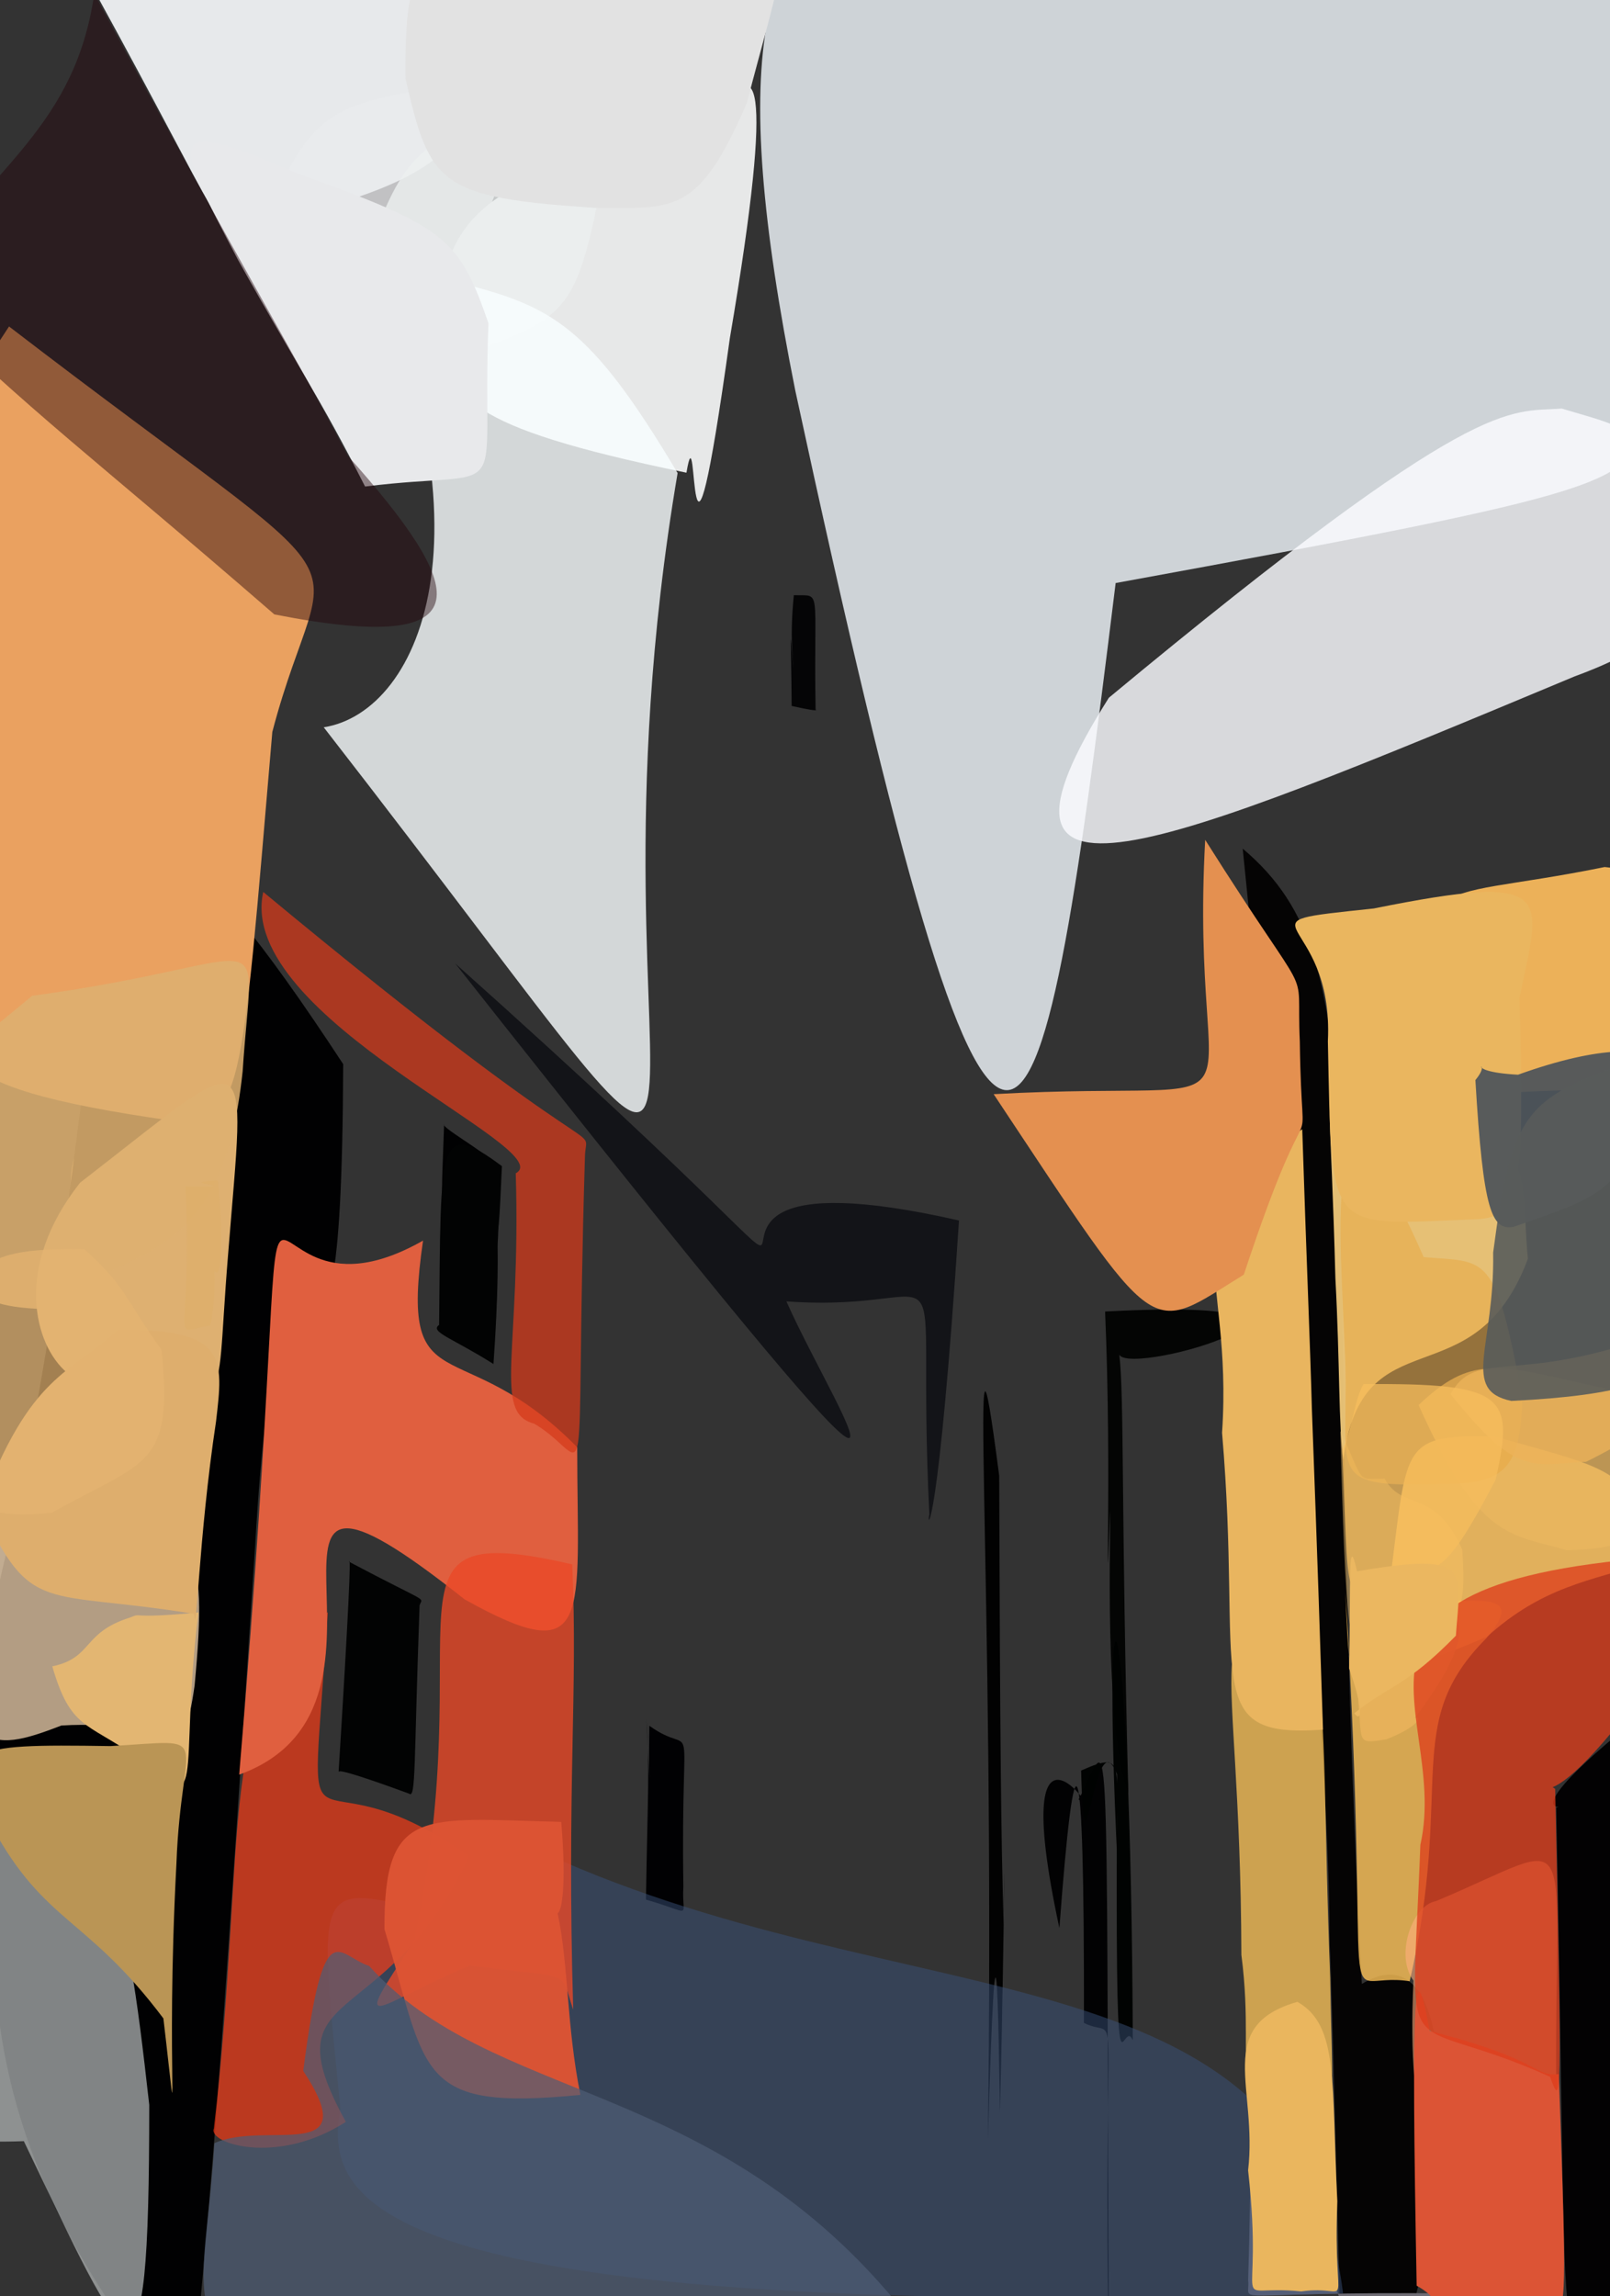 <?xml version="1.0" ?>
<svg xmlns="http://www.w3.org/2000/svg" version="1.1" width="359" height="512">
  <rect width="100%" height="100%" fill="#333333" stroke="none"/>
  <defs/>
  <g>
    <path d="M 223.789 429.094 C 224.052 401.936 224.04 426.572 222.98 471.056 C 222.606 448.621 222.131 413.32 220.28 477.303 C 221.985 347.19 215.51 273.213 222.804 329.057 C 222.981 386.538 223.215 410.341 223.789 429.094" stroke-width="0.0" fill="rgb(0, 0, 0)" opacity="0.962" stroke="rgb(243, 233, 65)" stroke-opacity="0.816" stroke-linecap="round" stroke-linejoin="round"/>
    <path d="M 366.283 93.9 C 363.68 107.677 361.478 109.426 248.767 130.001 C 231.301 272.565 223.984 303.189 177.316 86.996 C 147.514 -62.339 200.397 -43.084 381.49 1.584 C 377.993 51.541 373.889 55.911 366.283 93.9" stroke-width="0.0" fill="rgb(243, 249, 254)" opacity="0.806" stroke="rgb(141, 71, 219)" stroke-opacity="0.465" stroke-linecap="round" stroke-linejoin="round"/>
    <path d="M 369.513 125.888 C 365.792 129.755 385.391 138.21 351.164 150.794 C 256.769 190.212 214.279 207.771 247.256 155.574 C 329.979 86.925 336.347 92.073 348.222 91.092 C 366.553 96.587 368.242 94.997 369.513 125.888" stroke-width="0.0" fill="rgb(251, 252, 255)" opacity="0.825" stroke="rgb(4, 243, 38)" stroke-opacity="0.689" stroke-linecap="round" stroke-linejoin="round"/>
    <path d="M 249.579 302.045 C 250.711 311.036 249.982 337.478 251.603 399.802 C 246.07 384.743 247.708 340.068 247.57 336.901 C 246.193 368.595 248.012 328.97 246.413 292.429 C 312.467 288.934 252.267 307.196 249.579 302.045" stroke-width="0.0" fill="rgb(4, 5, 4)" opacity="1.0" stroke="rgb(227, 73, 67)" stroke-opacity="0.963" stroke-linecap="round" stroke-linejoin="round"/>
    <path d="M 247.264 527.11 C 245.727 439.104 250.422 455.534 241.696 451.039 C 241.818 384.184 239.567 385.16 236.226 429.913 C 223.952 372.753 247.956 408.71 240.526 401.198 C 247.748 388.027 246.605 370.566 247.264 527.11" stroke-width="0.0" fill="rgb(0, 0, 2)" opacity="0.958" stroke="rgb(43, 30, 82)" stroke-opacity="0.534" stroke-linecap="round" stroke-linejoin="round"/>
    <path d="M 252.59 454.906 C 249.975 448.769 248.658 478.502 249.084 395.626 C 243.871 382.14 241.858 425.299 241.064 394.78 C 251.91 389.97 248.321 393.972 249.165 415.427 C 245.444 337.733 252.193 352.179 252.59 454.906" stroke-width="0.0" fill="rgb(0, 3, 2)" opacity="0.985" stroke="rgb(198, 188, 199)" stroke-opacity="0.188" stroke-linecap="round" stroke-linejoin="round"/>
    <path d="M 152.378 420.657 C 151.925 427.942 154.978 426.661 144.035 423.553 C 144.412 400.081 144.918 393.993 144.124 383.267 C 145.28 403.852 144.538 398.732 144.791 384.79 C 155.807 392.723 151.734 377.987 152.378 420.657" stroke-width="0.0" fill="rgb(0, 1, 3)" opacity="0.988" stroke="rgb(103, 112, 233)" stroke-opacity="0.667" stroke-linecap="round" stroke-linejoin="round"/>
    <path d="M 113.234 36.075 C 106.104 53.65 105.889 60.293 85.136 67.058 C 64.371 65.703 59.939 63.717 61.771 42.902 C 70.416 24.678 75.617 22.723 100.921 19.036 C 108.927 18.972 113.651 19.897 113.234 36.075" stroke-width="0.0" fill="rgb(238, 239, 241)" opacity="0.758" stroke="rgb(95, 249, 184)" stroke-opacity="0.152" stroke-linecap="round" stroke-linejoin="round"/>
    <path d="M 110.729 15.679 C 100.673 35.756 97.392 40.385 54.846 51.02 C 49.958 55.653 49.532 49.823 21.361 -1.477 C 33.083 -21.306 47.977 -13.071 85.674 -11.528 C 109.274 -7.246 111.01 -4.423 110.729 15.679" stroke-width="0.0" fill="rgb(232, 234, 236)" opacity="0.992" stroke="rgb(242, 228, 129)" stroke-opacity="0.033" stroke-linecap="round" stroke-linejoin="round"/>
    <path d="M 162.748 75.377 C 152.872 146.508 155.891 88.596 153.065 105.397 C 101.754 94.856 102.62 88.578 96.367 76.16 C 99.967 45.871 105.093 41.544 160.789 25.714 C 168.147 12.777 173.139 14.29 162.748 75.377" stroke-width="0.0" fill="rgb(231, 232, 232)" opacity="1.0" stroke="rgb(42, 214, 11)" stroke-opacity="0.158" stroke-linecap="round" stroke-linejoin="round"/>
    <path d="M 133.16 45.578 C 128.166 69.54 125.323 71.448 103.226 79.136 C 85.793 78.464 87.251 73.849 79.947 62.685 C 89.147 35.239 91.624 32.42 114.969 23.309 C 133.071 25.663 134.404 27.273 133.16 45.578" stroke-width="0.0" fill="rgb(237, 240, 241)" opacity="0.797" stroke="rgb(185, 201, 139)" stroke-opacity="0.736" stroke-linecap="round" stroke-linejoin="round"/>
    <path d="M 166.52 23.007 C 155.686 48.05 150.335 46.403 132.57 46.344 C 97.846 44.023 95.854 41.195 90.413 17.506 C 90.164 -10.941 94.184 -9.729 112.92 -10.833 C 182.198 -13.411 179.846 -28.455 166.52 23.007" stroke-width="0.0" fill="rgb(226, 226, 226)" opacity="1.0" stroke="rgb(215, 131, 217)" stroke-opacity="0.006" stroke-linecap="round" stroke-linejoin="round"/>
    <path d="M 151.096 105.471 C 125.763 254.62 185.171 307.523 72.186 162.164 C 94.001 158.751 112.887 116.914 75.877 43.229 C 84.405 66.59 87.155 63.991 101.665 62.89 C 123.124 68.171 131.476 72.505 151.096 105.471" stroke-width="0.0" fill="rgb(249, 253, 255)" opacity="0.808" stroke="rgb(215, 188, 81)" stroke-opacity="0.289" stroke-linecap="round" stroke-linejoin="round"/>
    <path d="M 108.915 72.065 C 107.259 113.953 115.211 104.27 81.403 108.48 C 71.073 88.168 66.868 82.636 53.173 58.129 C 38.251 29.735 36.304 25.66 66.435 38.707 C 99.45 50.588 102.332 53.083 108.915 72.065" stroke-width="0.0" fill="rgb(232, 233, 235)" opacity="1.0" stroke="rgb(63, 51, 70)" stroke-opacity="0.572" stroke-linecap="round" stroke-linejoin="round"/>
    <path d="M 366.803 500.581 C 374.912 509.617 383.44 520.015 350.721 522.256 C 347.967 505.914 348.911 498.513 347.02 403.037 C 354.175 401.084 334.418 408.898 359.77 387.467 C 431.327 392.368 376.419 449.653 366.803 500.581" stroke-width="0.0" fill="rgb(3, 2, 3)" opacity="1.0" stroke="rgb(141, 119, 92)" stroke-opacity="0.597" stroke-linecap="round" stroke-linejoin="round"/>
    <path d="M 51.068 269.714 C 51.336 297.637 49.526 300.343 37.968 294.834 C 22.478 292.779 19.782 289.553 16.343 273.416 C 14.796 256.138 15.268 255.295 33.425 238.699 C 55.062 231.433 54.785 240.716 51.068 269.714" stroke-width="0.0" fill="rgb(203, 168, 113)" opacity="1.0" stroke="rgb(237, 235, 252)" stroke-opacity="0.532" stroke-linecap="round" stroke-linejoin="round"/>
    <path d="M 56.863 345.109 C 50.797 438.273 47.268 491.76 42.275 536.595 C -31.153 452.612 16.394 396.604 -9.29 386.425 C 36.607 235.341 2.287 124.055 76.53 237.274 C 76.08 344.85 62.807 242.426 56.863 345.109" stroke-width="0.0" fill="rgb(2, 2, 3)" opacity="0.99" stroke="rgb(242, 155, 55)" stroke-opacity="0.715" stroke-linecap="round" stroke-linejoin="round"/>
    <path d="M 60.722 163.196 C 53.639 246.14 54.146 250.211 38.515 249.905 C -17.977 241.846 -11.394 234.356 -9.193 212.696 C -11.856 167.845 -43.582 141.274 2.017 72.793 C 87.237 138.235 72.884 116.806 60.722 163.196" stroke-width="0.0" fill="rgb(234, 161, 96)" opacity="1.0" stroke="rgb(178, 64, 125)" stroke-opacity="0.414" stroke-linecap="round" stroke-linejoin="round"/>
    <path d="M 33.281 469.327 C 33.261 540.154 28.563 525.84 5.314 477.409 C -35.076 478.94 -15.934 463.668 -9.717 427.411 C -9.307 407.355 -8.781 403.371 -4.468 400.442 C 25.574 410.799 27.555 418.452 33.281 469.327" stroke-width="0.0" fill="rgb(173, 178, 178)" opacity="0.743" stroke="rgb(92, 243, 186)" stroke-opacity="0.929" stroke-linecap="round" stroke-linejoin="round"/>
    <path d="M 43.39 375.832 C 40.562 395.559 38.895 383.124 13.679 384.737 C -2.961 391.216 -9.016 391.016 -12.014 356.403 C -9.815 336.134 -10.085 330.39 20.196 332.621 C 43.659 341.309 46.461 342.981 43.39 375.832" stroke-width="0.0" fill="rgb(254, 223, 184)" opacity="0.705" stroke="rgb(216, 111, 212)" stroke-opacity="0.287" stroke-linecap="round" stroke-linejoin="round"/>
    <path d="M 50.845 279.902 C 47.604 319.328 52.668 309.967 24.722 309.887 C 13.181 309.165 16.608 306.984 14.921 306.052 C 7.646 299.866 2.929 282.599 17.863 263.7 C 57.474 233.04 54.722 230.892 50.845 279.902" stroke-width="0.0" fill="rgb(224, 178, 114)" opacity="0.99" stroke="rgb(131, 66, 123)" stroke-opacity="0.593" stroke-linecap="round" stroke-linejoin="round"/>
    <path d="M 54.106 238.881 C 49.464 283.006 28.835 277.367 9.686 291.885 C -9.572 291.124 -11.378 286.177 -11.089 247.827 C -12.008 235.589 -9.976 236.461 7.159 222.03 C 62.481 214.575 56.402 203.34 54.106 238.881" stroke-width="0.0" fill="rgb(222, 177, 112)" opacity="0.872" stroke="rgb(134, 209, 120)" stroke-opacity="0.225" stroke-linecap="round" stroke-linejoin="round"/>
    <path d="M 44.254 359.528 C 39.641 396.505 46.697 406.76 30.036 391.474 C 19.296 384.003 15.692 385.451 11.658 371.54 C 20.752 369.641 18.253 364.059 28.876 360.699 C 32.146 359.392 27.909 361.095 44.254 359.528" stroke-width="0.0" fill="rgb(227, 182, 114)" opacity="1.0" stroke="rgb(127, 154, 219)" stroke-opacity="0.879" stroke-linecap="round" stroke-linejoin="round"/>
    <path d="M 303.668 442.349 C 335.919 422.876 317.129 547.339 299.327 536.279 C 296.545 427.348 296.238 421.682 296.689 445.185 C 295.483 431.056 300.98 423.86 277.099 189.22 C 308.456 215.614 293.937 256.75 303.668 442.349" stroke-width="0.0" fill="rgb(5, 4, 4)" opacity="1.0" stroke="rgb(176, 184, 81)" stroke-opacity="0.999" stroke-linecap="round" stroke-linejoin="round"/>
    <path d="M 213.837 272.131 C 209.23 342.568 206.436 340.922 207.23 337.657 C 203.982 271.922 215.489 293.045 175.346 290.164 C 187.541 317.504 222.785 368.368 101.484 214.799 C 226.039 326.098 121.992 251.276 213.837 272.131" stroke-width="0.0" fill="rgb(16, 17, 21)" opacity="0.906" stroke="rgb(189, 2, 183)" stroke-opacity="0.892" stroke-linecap="round" stroke-linejoin="round"/>
    <path d="M 39.338 415.569 C 36.817 463.298 40.382 483.548 36.433 450.043 C 19.406 427.389 10.114 428.984 -1.618 407.558 C -9.936 389.522 -8.644 388.808 24.628 389.322 C 48.459 387.958 40.428 385.638 39.338 415.569" stroke-width="0.0" fill="rgb(186, 149, 85)" opacity="0.998" stroke="rgb(129, 177, 172)" stroke-opacity="0.512" stroke-linecap="round" stroke-linejoin="round"/>
    <path d="M 110.967 260.848 C 111.054 282.728 113.023 283.293 98.828 285.586 C 98.97 264.697 99.964 257.958 101.154 256.818 C 97.903 272.27 98.425 268.151 99.027 250.66 C 98.171 251.517 111.137 258.248 110.967 260.848" stroke-width="0.0" fill="rgb(0, 0, 2)" opacity="0.974" stroke="rgb(240, 58, 101)" stroke-opacity="0.789" stroke-linecap="round" stroke-linejoin="round"/>
    <path d="M 110.116 274.814 C 109.772 264.265 112.294 272.269 110.035 304.135 C 100.881 298.331 95.735 296.98 97.913 295.411 C 98.344 254.901 97.417 249.239 111.92 260.013 C 111.406 270.974 111.163 278.493 110.116 274.814" stroke-width="0.0" fill="rgb(2, 3, 3)" opacity="1" stroke="rgb(166, 155, 41)" stroke-opacity="0.337" stroke-linecap="round" stroke-linejoin="round"/>
    <path d="M 48.174 316.93 C 44.252 342.817 43.812 366.837 43.283 359.839 C 9.449 354.343 6.918 360.472 -4.294 336.03 C 6.792 306.076 15.738 306.43 26.177 296.549 C 50.909 296.141 49.781 302.99 48.174 316.93" stroke-width="0.0" fill="rgb(222, 174, 109)" opacity="0.999" stroke="rgb(231, 165, 29)" stroke-opacity="0.726" stroke-linecap="round" stroke-linejoin="round"/>
    <path d="M 181.86 158.168 C 180.794 157.733 184.945 159.29 176.525 157.405 C 176.409 141.439 175.977 137.957 176.889 148.989 C 176.847 147.106 176.062 142.122 177.011 132.708 C 183.425 132.926 181.391 130.344 181.86 158.168" stroke-width="0.0" fill="rgb(5, 5, 6)" opacity="1.0" stroke="rgb(128, 236, 135)" stroke-opacity="0.19" stroke-linecap="round" stroke-linejoin="round"/>
    <path d="M 36.037 301.037 C 38.608 327.241 32.709 325.449 11.513 337.308 C -14.027 339.906 -8.594 327.787 -10.833 310.636 C -8.668 282.507 -6.973 278.188 18.799 278.527 C 28.033 286.853 27.507 288.97 36.037 301.037" stroke-width="0.0" fill="rgb(230, 181, 113)" opacity="0.708" stroke="rgb(180, 108, 26)" stroke-opacity="0.351" stroke-linecap="round" stroke-linejoin="round"/>
    <path d="M 297.21 484.949 C 295.615 526.254 301.492 518.403 323.914 511.364 C 271.82 510.816 278.977 514.182 278.311 508.336 C 279.104 484.797 278.278 480.297 279.877 486.529 C 296 488.638 296.057 485.934 297.21 484.949" stroke-width="0.0" fill="rgb(111, 108, 116)" opacity="1.0" stroke="rgb(86, 60, 177)" stroke-opacity="0.665" stroke-linecap="round" stroke-linejoin="round"/>
    <path d="M 326.049 345.486 C 327.093 360.672 326.006 363.717 306.206 368.832 C 300.513 372.895 300.029 361.029 298.855 319.063 C 304.548 331.057 302.196 329.727 308.743 329.685 C 312.685 336.973 319.887 331.714 326.049 345.486" stroke-width="0.0" fill="rgb(229, 183, 105)" opacity="0.491" stroke="rgb(151, 181, 90)" stroke-opacity="0.738" stroke-linecap="round" stroke-linejoin="round"/>
    <path d="M 368.232 348.221 C 354.053 352.497 343.89 353.9 331.612 364.911 C 312.659 373.008 308.773 374.116 310.186 350.662 C 313.829 322.097 312.521 319.804 333.353 320.286 C 359.421 327.815 364.831 327.194 368.232 348.221" stroke-width="0.0" fill="rgb(252, 195, 99)" opacity="0.864" stroke="rgb(58, 46, 187)" stroke-opacity="0.16" stroke-linecap="round" stroke-linejoin="round"/>
    <path d="M 340.692 280.676 C 328.646 312.865 303.744 292.627 299.538 325.498 C 298.454 318.169 298.79 304.052 297.768 285.05 C 296.786 247.431 295.262 241.246 298.34 250.441 C 345.041 251.802 338.463 257.026 340.692 280.676" stroke-width="0.0" fill="rgb(238, 198, 120)" opacity="0.957" stroke="rgb(118, 110, 121)" stroke-opacity="0.872" stroke-linecap="round" stroke-linejoin="round"/>
    <path d="M 331.341 365.361 C 312.398 384.466 324.41 397.978 314.336 441.755 C 296.99 439.074 306.265 459.054 300.014 354.677 C 301.168 387.849 301.261 365.106 320.841 357.236 C 333.101 356.384 339.094 356.404 331.341 365.361" stroke-width="0.0" fill="rgb(255, 197, 90)" opacity="0.793" stroke="rgb(47, 72, 49)" stroke-opacity="0.627" stroke-linecap="round" stroke-linejoin="round"/>
    <path d="M 296.626 441.061 C 296.77 456.704 297.768 468.458 295.996 466.419 C 270.78 473.149 280.481 463.988 276.804 435.884 C 276.578 363.798 265.969 360.491 293.041 361.254 C 296.09 389.001 295.123 404.365 296.626 441.061" stroke-width="0.0" fill="rgb(255, 198, 90)" opacity="0.752" stroke="rgb(26, 240, 11)" stroke-opacity="0.884" stroke-linecap="round" stroke-linejoin="round"/>
    <path d="M 366.815 322.051 C 366.328 340.471 368.915 345.101 349.381 345.647 C 336.703 341.921 329.925 343.64 316.322 313.283 C 327.949 302.212 333.68 304.067 354.746 308.899 C 365.763 311.053 367.27 312.229 366.815 322.051" stroke-width="0.0" fill="rgb(235, 182, 96)" opacity="0.746" stroke="rgb(149, 222, 29)" stroke-opacity="0.42" stroke-linecap="round" stroke-linejoin="round"/>
    <path d="M 315.475 383.05 C 317.336 382.552 316.149 385.098 309.137 387.808 C 302.354 388.978 303.771 388.378 302.878 379.619 C 302.94 368.391 300.275 364.642 321.426 357.96 C 327.221 360.616 327.743 366.787 315.475 383.05" stroke-width="0.0" fill="rgb(234, 179, 91)" opacity="0.855" stroke="rgb(208, 36, 95)" stroke-opacity="0.53" stroke-linecap="round" stroke-linejoin="round"/>
    <path d="M 46.371 279.423 C 47.706 275.366 48.641 287.559 46.891 295.538 C 37.261 297.143 42.997 300.911 41.36 264.545 C 56.465 264.886 37.724 263.582 48.613 263.237 C 50.185 281.101 49.027 289.432 46.371 279.423" stroke-width="0.0" fill="rgb(222, 175, 107)" opacity="0.896" stroke="rgb(93, 120, 13)" stroke-opacity="0.728" stroke-linecap="round" stroke-linejoin="round"/>
    <path d="M 339.414 311.57 C 339.125 329.025 334.578 331.047 318.857 330.94 C 295.653 331.497 300.674 328.188 299.977 303.649 C 298.926 275.13 294.421 228.126 317.466 280.309 C 331.654 281.451 333.428 279.141 339.414 311.57" stroke-width="0.0" fill="rgb(233, 169, 68)" opacity="0.536" stroke="rgb(159, 227, 164)" stroke-opacity="0.89" stroke-linecap="round" stroke-linejoin="round"/>
    <path d="M 347.042 466.935 C 345.263 478.88 347.617 476.095 326.933 477.965 C 320.133 483.788 313.513 476.917 315.181 441.618 C 310.997 436.063 314.841 424.827 320.16 423.898 C 353.414 410.015 346.374 404.504 347.042 466.935" stroke-width="0.0" fill="rgb(255, 175, 125)" opacity="0.591" stroke="rgb(17, 246, 187)" stroke-opacity="0.432" stroke-linecap="round" stroke-linejoin="round"/>
    <path d="M 117.554 411.412 C 200.984 451.374 289.456 431.734 299.48 511.352 C 78.482 517.932 72.422 490.042 75.885 470.071 C 71.577 426.407 70.231 420.591 86.642 424.027 C 126.975 437.462 124.658 440.325 117.554 411.412" stroke-width="0.0" fill="rgb(58, 84, 123)" opacity="0.486" stroke="rgb(155, 146, 62)" stroke-opacity="0.133" stroke-linecap="round" stroke-linejoin="round"/>
    <path d="M 104.534 413.923 C 85.703 454.258 59.706 441.47 77.119 473.107 C 61.751 483.02 46.235 477.85 47.695 474.592 C 55.339 408.542 47.786 377.603 73.098 359.476 C 68.926 424.111 66.574 386.778 104.534 413.923" stroke-width="0.0" fill="rgb(255, 61, 22)" opacity="0.666" stroke="rgb(236, 26, 3)" stroke-opacity="0.786" stroke-linecap="round" stroke-linejoin="round"/>
    <path d="M 128.707 322.692 C 128.712 360.565 132.438 372.711 103.583 356.598 C 44.73 309.885 96.996 379.911 53.337 395.686 C 68.918 211.606 48.126 302.887 94.332 276.611 C 88.896 314.044 102.536 296.046 128.707 322.692" stroke-width="0.0" fill="rgb(224, 95, 63)" opacity="1.0" stroke="rgb(55, 152, 251)" stroke-opacity="0.457" stroke-linecap="round" stroke-linejoin="round"/>
    <path d="M 347.591 462.455 C 348.957 503.332 349.625 516.411 346.864 514.894 C 314.012 517.59 324.817 514.499 315.888 509.64 C 314.649 443.025 315.316 433.758 318.782 452.839 C 343.981 459.243 341.97 463.1 347.591 462.455" stroke-width="0.0" fill="rgb(220, 84, 53)" opacity="1.0" stroke="rgb(122, 146, 202)" stroke-opacity="0.576" stroke-linecap="round" stroke-linejoin="round"/>
    <path d="M 346.774 398.869 C 348.339 470.96 348.154 469.897 345.629 463.055 C 310.995 447.438 314.737 464.433 316.714 411.34 C 323.888 379.582 285.161 349.47 386.894 346.3 C 344.193 415.726 341.309 394.524 346.774 398.869" stroke-width="0.0" fill="rgb(222, 61, 28)" opacity="0.771" stroke="rgb(175, 215, 191)" stroke-opacity="0.036" stroke-linecap="round" stroke-linejoin="round"/>
    <path d="M 127.817 448.087 C 124.636 438.956 128.749 441.361 104.753 438.229 C 83.123 447.388 77.657 454.878 92.369 432.813 C 107.824 360.729 81.242 338.079 127.593 348.806 C 128.886 377.093 126.35 398.47 127.817 448.087" stroke-width="0.0" fill="rgb(234, 74, 40)" opacity="0.793" stroke="rgb(17, 176, 233)" stroke-opacity="0.353" stroke-linecap="round" stroke-linejoin="round"/>
    <path d="M 375.466 220.698 C 366.933 226.619 370.105 236.045 361.586 243.072 C 329.32 242.406 325.11 247.872 323.127 235.214 C 316.115 192.502 315.48 201.962 357.807 193.322 C 374.786 194.97 369.755 202.875 375.466 220.698" stroke-width="0.0" fill="rgb(236, 177, 89)" opacity="1.0" stroke="rgb(194, 12, 32)" stroke-opacity="0.446" stroke-linecap="round" stroke-linejoin="round"/>
    <path d="M 298.2 490.801 C 297.171 517.553 302.278 509.244 290.143 510.911 C 273.157 509.21 282.081 517.692 278.303 483.91 C 280.467 465.486 270.622 451.71 289.295 446.348 C 298.696 451.624 296.823 464.691 298.2 490.801" stroke-width="0.0" fill="rgb(234, 182, 94)" opacity="1.0" stroke="rgb(117, 137, 208)" stroke-opacity="0.636" stroke-linecap="round" stroke-linejoin="round"/>
    <path d="M 292.522 314.088 C 292.938 326.05 293.517 339.28 295.003 385.652 C 267.107 387.708 277.216 374.703 272.497 319.462 C 275.072 281.454 259.306 272.631 290.377 251.787 C 291.293 280.211 292.206 301.605 292.522 314.088" stroke-width="0.0" fill="rgb(233, 181, 95)" opacity="1.0" stroke="rgb(45, 56, 195)" stroke-opacity="0.868" stroke-linecap="round" stroke-linejoin="round"/>
    <path d="M 93.559 357.939 C 92.275 393.448 92.769 401.161 91.219 399.927 C 72.953 393.223 76.173 395.378 75.508 394.961 C 77.775 358.695 78.265 346.552 77.851 348.231 C 95.986 357.853 94.247 355.908 93.559 357.939" stroke-width="0.0" fill="rgb(2, 3, 3)" opacity="1.0" stroke="rgb(126, 171, 157)" stroke-opacity="0.322" stroke-linecap="round" stroke-linejoin="round"/>
    <path d="M 366.041 320.681 C 364.184 319.538 362.095 321.812 353.672 325.929 C 341.534 326.548 338.309 329.418 323.44 310.846 C 328.715 301.327 336.29 307.718 361.643 300.067 C 365.556 296.607 365.442 301.528 366.041 320.681" stroke-width="0.0" fill="rgb(237, 179, 89)" opacity="0.777" stroke="rgb(123, 180, 63)" stroke-opacity="0.209" stroke-linecap="round" stroke-linejoin="round"/>
    <path d="M 124.336 426.585 C 126.83 438.249 126.278 451.454 129.418 467.096 C 92.591 470.706 95.389 462.475 85.731 430.151 C 85.59 402.641 94.253 405.492 125.141 406.222 C 126.375 420.628 125.215 426.296 124.336 426.585" stroke-width="0.0" fill="rgb(221, 84, 52)" opacity="0.97" stroke="rgb(42, 32, 97)" stroke-opacity="0.469" stroke-linecap="round" stroke-linejoin="round"/>
    <path d="M 333.5 329.914 C 322.21 351.524 320.476 350.464 310.339 351.466 C 299.163 360.262 300.787 356.203 299.277 323.421 C 301.768 317.869 301.825 312.673 304.023 308.6 C 335.458 308.421 337.818 310.911 333.5 329.914" stroke-width="0.0" fill="rgb(247, 190, 93)" opacity="0.744" stroke="rgb(138, 20, 215)" stroke-opacity="0.102" stroke-linecap="round" stroke-linejoin="round"/>
    <path d="M 77.508 101.564 C 103.643 130.864 109.452 146.485 61.172 136.991 C 18.945 100.364 9.19 94.057 -21.575 64.345 C -0.484 36.676 16.75 27.628 21.027 -1.388 C 56.53 64.454 64.392 76.498 77.508 101.564" stroke-width="0.0" fill="rgb(33, 0, 9)" opacity="0.44" stroke="rgb(36, 223, 146)" stroke-opacity="0.671" stroke-linecap="round" stroke-linejoin="round"/>
    <path d="M 324.628 364.719 C 313.402 376.167 310.095 375.528 301.98 382.006 C 303.621 384.201 304.082 381.182 300.829 372.015 C 301.245 352.387 300.487 341.064 302.593 350.355 C 328.275 345.971 325.706 349.878 324.628 364.719" stroke-width="0.0" fill="rgb(235, 183, 96)" opacity="1.0" stroke="rgb(181, 224, 195)" stroke-opacity="0.539" stroke-linecap="round" stroke-linejoin="round"/>
    <path d="M 289.835 232.22 C 290.257 265.609 293.882 234.182 277.347 284.205 C 255.601 297.603 258.97 300.286 221.564 243.963 C 287.492 240.338 265.002 255.191 268.734 187.26 C 293.659 226.789 288.941 213.174 289.835 232.22" stroke-width="0.0" fill="rgb(228, 144, 80)" opacity="1.0" stroke="rgb(101, 101, 226)" stroke-opacity="0.059" stroke-linecap="round" stroke-linejoin="round"/>
    <path d="M 338.82 222.453 C 340.001 265.222 339.054 271.089 329.699 271.835 C 295.494 273.1 297.023 276.122 296.092 232.161 C 297.518 203.192 273.198 206.065 306.315 202.564 C 347.681 194.229 343.487 199.74 338.82 222.453" stroke-width="0.0" fill="rgb(234, 182, 95)" opacity="1.0" stroke="rgb(167, 70, 196)" stroke-opacity="0.623" stroke-linecap="round" stroke-linejoin="round"/>
    <path d="M 82.304 438.336 C 109.703 468.855 157.972 463.33 199.368 512.749 C 23.875 532.635 44.536 532.419 47.811 477.857 C 59.187 472.702 81.471 482.789 67.617 461.746 C 72.261 425.698 75.219 436.08 82.304 438.336" stroke-width="0.0" fill="rgb(79, 93, 116)" opacity="0.713" stroke="rgb(79, 240, 194)" stroke-opacity="0.609" stroke-linecap="round" stroke-linejoin="round"/>
    <path d="M 369.901 236.148 C 363.61 265.784 358.635 266.105 337.522 273.538 C 332.612 274.414 330.732 270.126 328.985 240.822 C 333.447 235.401 324.765 238.881 338.488 239.627 C 357.751 232.702 366.886 234.008 369.901 236.148" stroke-width="0.0" fill="rgb(77, 84, 91)" opacity="0.927" stroke="rgb(183, 156, 77)" stroke-opacity="0.634" stroke-linecap="round" stroke-linejoin="round"/>
    <path d="M 367.749 273.322 C 373.711 298.905 386.833 309.872 337.006 312.364 C 325.615 309.981 333.313 300.223 332.942 279.29 C 337.173 247.271 339.958 244.478 367.394 235.443 C 373.256 239.806 369.691 246.314 367.749 273.322" stroke-width="0.0" fill="rgb(89, 92, 91)" opacity="0.895" stroke="rgb(229, 74, 54)" stroke-opacity="0.816" stroke-linecap="round" stroke-linejoin="round"/>
    <path d="M 130.423 258.251 C 127.952 340.495 132.591 325.221 119.085 317.421 C 109.819 314.975 116.194 301.466 115.006 261.602 C 125.203 256.179 52.442 226.883 58.7 198.88 C 138.903 265.41 130.465 248.733 130.423 258.251" stroke-width="0.0" fill="rgb(213, 59, 28)" opacity="0.742" stroke="rgb(188, 245, 115)" stroke-opacity="0.724" stroke-linecap="round" stroke-linejoin="round"/>
  </g>
</svg>
